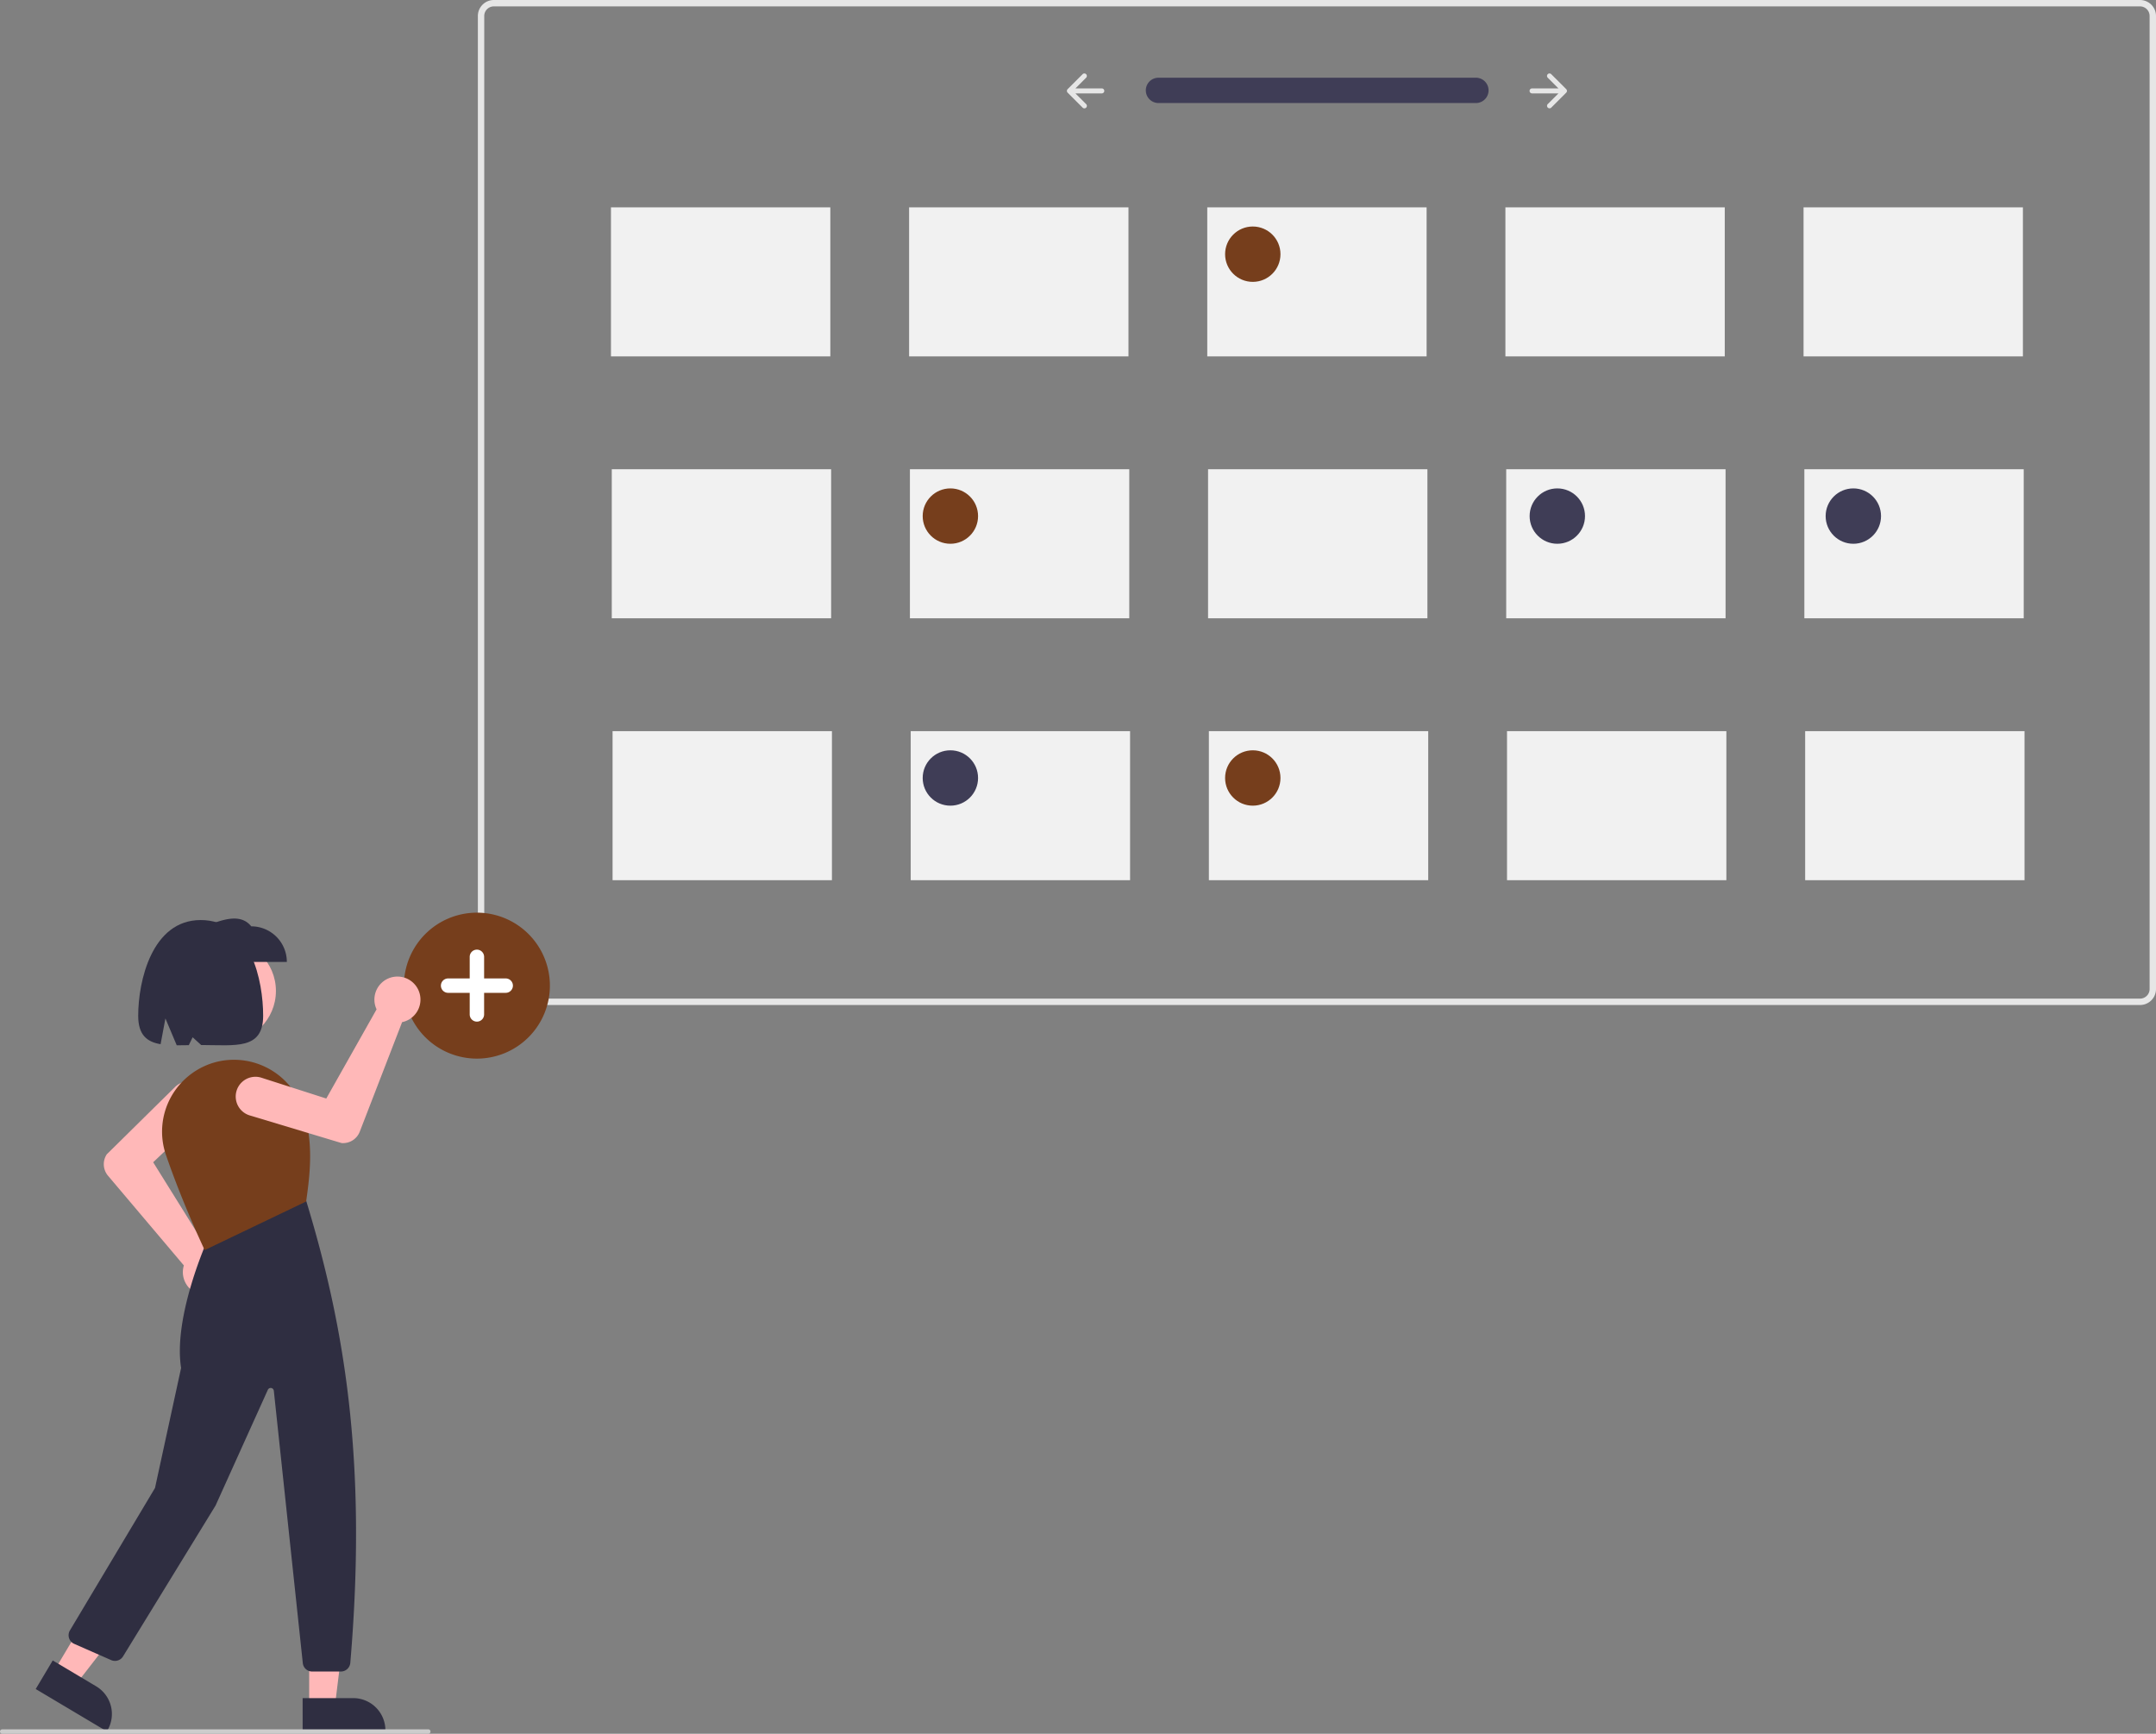 <svg id="b0c2ce5f-88b4-49a2-9766-ff0a73ff0798" data-name="Layer 1" xmlns="http://www.w3.org/2000/svg" width="971.556" height="781.417" viewBox="0 0 971.556 781.417"><rect x="0" y="0" width="971.556" height="781.417" fill="#808080" stroke="none"/><path d="M1078.581,512.254H336.758a7.205,7.205,0,0,1-7.197-7.197V66.489a7.205,7.205,0,0,1,7.197-7.197H1078.581a7.205,7.205,0,0,1,7.197,7.197V505.056A7.205,7.205,0,0,1,1078.581,512.254ZM336.758,62.17a4.323,4.323,0,0,0-4.319,4.319V505.056a4.323,4.323,0,0,0,4.319,4.319H1078.581a4.323,4.323,0,0,0,4.318-4.319V66.489a4.323,4.323,0,0,0-4.318-4.319Z" transform="translate(-114.222 -59.291)" fill="#e6e6e6"/><path id="bbcc4262-a9b8-4c1e-bf70-e1245b5187b9" data-name="a332a05d-d774-4fd2-8531-ab97682a63e9" d="M636.163,94.318a5.707,5.707,0,0,0,0,11.412H779.236a5.707,5.707,0,0,0,.204-11.412l-.017-0q-.094-.002-.187,0Z" transform="translate(-114.222 -59.291)" fill="#3f3d56"/><path d="M811.681,92.729a1.123,1.123,0,0,0-0,1.588l0.0 0,4.82,4.82H804.615a1.123,1.123,0,0,0,0,2.246h11.886l-4.82,4.82a1.123,1.123,0,0,0,1.588,1.588h0l6.737-6.737a1.123,1.123,0,0,0,0-1.588l-6.737-6.737a1.123,1.123,0,0,0-1.588,0Z" transform="translate(-114.222 -59.291)" fill="#e6e6e6"/><path d="M603.658,92.729a1.123,1.123,0,0,1,0,1.588l-0.0 0-4.82,4.82h11.886a1.123,1.123,0,1,1,.003,2.246h-11.889l4.82,4.82a1.123,1.123,0,1,1-1.588,1.588h0l-6.737-6.737a1.123,1.123,0,0,1,0-1.588l6.737-6.737a1.123,1.123,0,0,1,1.588-0Z" transform="translate(-114.222 -59.291)" fill="#e6e6e6"/><path d="M329.131,536.412a32.89,32.89,0,1,1,32.89-32.89A32.89,32.89,0,0,1,329.131,536.412Z" transform="translate(-114.222 -59.291)" fill="#763e1c"/><path d="M342.109,500.277h-9.733v-9.733a3.244,3.244,0,1,0-6.489,0v9.733h-9.733a3.244,3.244,0,1,0,0,6.489H325.887v9.733a3.244,3.244,0,0,0,6.489,0v-9.733h9.733a3.244,3.244,0,1,0,0-6.489Z" transform="translate(-114.222 -59.291)" fill="#fff"/><rect x="275.318" y="93.45" width="98.846" height="67.177" fill="#f1f1f1"/><rect x="409.671" y="93.45" width="98.846" height="67.177" fill="#f1f1f1"/><rect x="544.025" y="93.45" width="98.846" height="67.177" fill="#f1f1f1"/><rect x="678.378" y="93.45" width="98.846" height="67.177" fill="#f1f1f1"/><rect x="812.731" y="93.45" width="98.846" height="67.177" fill="#f1f1f1"/><rect x="275.681" y="211.489" width="98.846" height="67.177" fill="#f1f1f1"/><rect x="410.034" y="211.489" width="98.846" height="67.177" fill="#f1f1f1"/><rect x="544.387" y="211.489" width="98.846" height="67.177" fill="#f1f1f1"/><rect x="678.741" y="211.489" width="98.846" height="67.177" fill="#f1f1f1"/><rect x="813.094" y="211.489" width="98.846" height="67.177" fill="#f1f1f1"/><rect x="276.043" y="329.528" width="98.846" height="67.177" fill="#f1f1f1"/><rect x="410.396" y="329.528" width="98.846" height="67.177" fill="#f1f1f1"/><rect x="544.75" y="329.528" width="98.846" height="67.177" fill="#f1f1f1"/><rect x="679.103" y="329.528" width="98.846" height="67.177" fill="#f1f1f1"/><rect x="813.456" y="329.528" width="98.846" height="67.177" fill="#f1f1f1"/><circle cx="564.54" cy="114.563" r="12.476" fill="#763e1c"/><circle cx="428.268" cy="232.602" r="12.476" fill="#763e1c"/><circle cx="564.54" cy="350.641" r="12.476" fill="#763e1c"/><circle cx="701.773" cy="232.602" r="12.476" fill="#3f3d56"/><circle cx="835.166" cy="232.602" r="12.476" fill="#3f3d56"/><circle cx="428.268" cy="350.641" r="12.476" fill="#3f3d56"/><circle cx="101.165" cy="446.627" r="23.172" fill="#ffb8b8"/><path d="M207.02,643.029q-.438,0-.879-.039a10.38,10.38,0,0,1-9.316-12.374,9.719,9.719,0,0,1,.255-.987L162.88,589.182a8.061,8.061,0,0,1-.561-9.608l.062-.076,30.784-30.354a8.899,8.899,0,0,1,12.495,12.673q-.058.057-.117.113l-22.296,21.196,24.408,39.175a9.879,9.879,0,0,1,1.377.17,10.38,10.38,0,0,1-2.012,20.559Z" transform="translate(-114.222 -59.291)" fill="#ffb8b8"/><polygon points="139.328 769.118 150.895 769.118 156.397 724.505 139.326 724.506 139.328 769.118" fill="#ffb8b8"/><path d="M250.6,824.634l22.778-.001h.001A14.516,14.516,0,0,1,287.895,839.148v.472l-37.294.001Z" transform="translate(-114.222 -59.291)" fill="#2f2e41"/><polygon points="24.366 753.127 34.304 759.044 61.857 723.527 47.189 714.794 24.366 753.127" fill="#ffb8b8"/><path d="M137.985,807.664,157.556,819.317l.001 0a14.516,14.516,0,0,1,5.046,19.898l-0.0 0-.241.405L130.317,820.542Z" transform="translate(-114.222 -59.291)" fill="#2f2e41"/><path d="M267.846,812.652H254.894a4.238,4.238,0,0,1-4.221-3.797L237.615,686.118a1.415,1.415,0,0,0-2.697-.433L211.363,737.844l-41.704,68.003a4.266,4.266,0,0,1-5.329,1.666l-16.66-7.33a4.247,4.247,0,0,1-1.935-6.064l38.337-64.192,11.758-54.085c-3.698-23.455,12.155-58.326,12.316-58.676l.079-.17,43.668-17.068.219.268C269.332,656.709,279.826,717.527,272.078,808.763A4.274,4.274,0,0,1,267.846,812.652Z" transform="translate(-114.222 -59.291)" fill="#2f2e41"/><path d="M206.465,622.709l-.203-.427c-.097-.205-9.807-20.684-17.292-42.571a32.285,32.285,0,0,1,2.239-25.873A32.637,32.637,0,0,1,212.021,537.833h0a32.677,32.677,0,0,1,37.928,19.57c5.937,14.847,4.045,30.695,2.264,43.157l-.035.25-.227.109Z" transform="translate(-114.222 -59.291)" fill="#763e1c"/><path d="M243.482,492.829H206.688V476.791c8.076-3.208,15.978-5.937,20.756,0a16.038,16.038,0,0,1,16.038,16.038Z" transform="translate(-114.222 -59.291)" fill="#2f2e41"/><path d="M204.651,473.96c-21.996,0-28.153,27.571-28.153,43.126,0,8.674,3.923,11.777,10.088,12.827l2.177-11.611,5.099,12.111c1.732.009,3.551-.025,5.437-.06l1.729-3.56,3.855,3.496c15.441.023,27.921,2.274,27.921-13.203C232.803,501.532,227.404,473.96,204.651,473.96Z" transform="translate(-114.222 -59.291)" fill="#2f2e41"/><path d="M302.421,504.818q.21.384.388.79a10.38,10.38,0,0,1-6.393,14.109,9.723,9.723,0,0,1-.988.25L276.329,569.371a8.061,8.061,0,0,1-8.163,5.099l-.096-.018L226.673,561.99a8.899,8.899,0,0,1,5.131-17.041q.077.023.155.048l29.29,9.404,22.676-40.202a9.876,9.876,0,0,1-.511-1.289,10.38,10.38,0,0,1,19.007-8.091Z" transform="translate(-114.222 -59.291)" fill="#ffb8b8"/><path d="M307.222,840.709h-192a1,1,0,1,1,0-2h192a1,1,0,1,1,0,2Z" transform="translate(-114.222 -59.291)" fill="#ccc"/></svg>